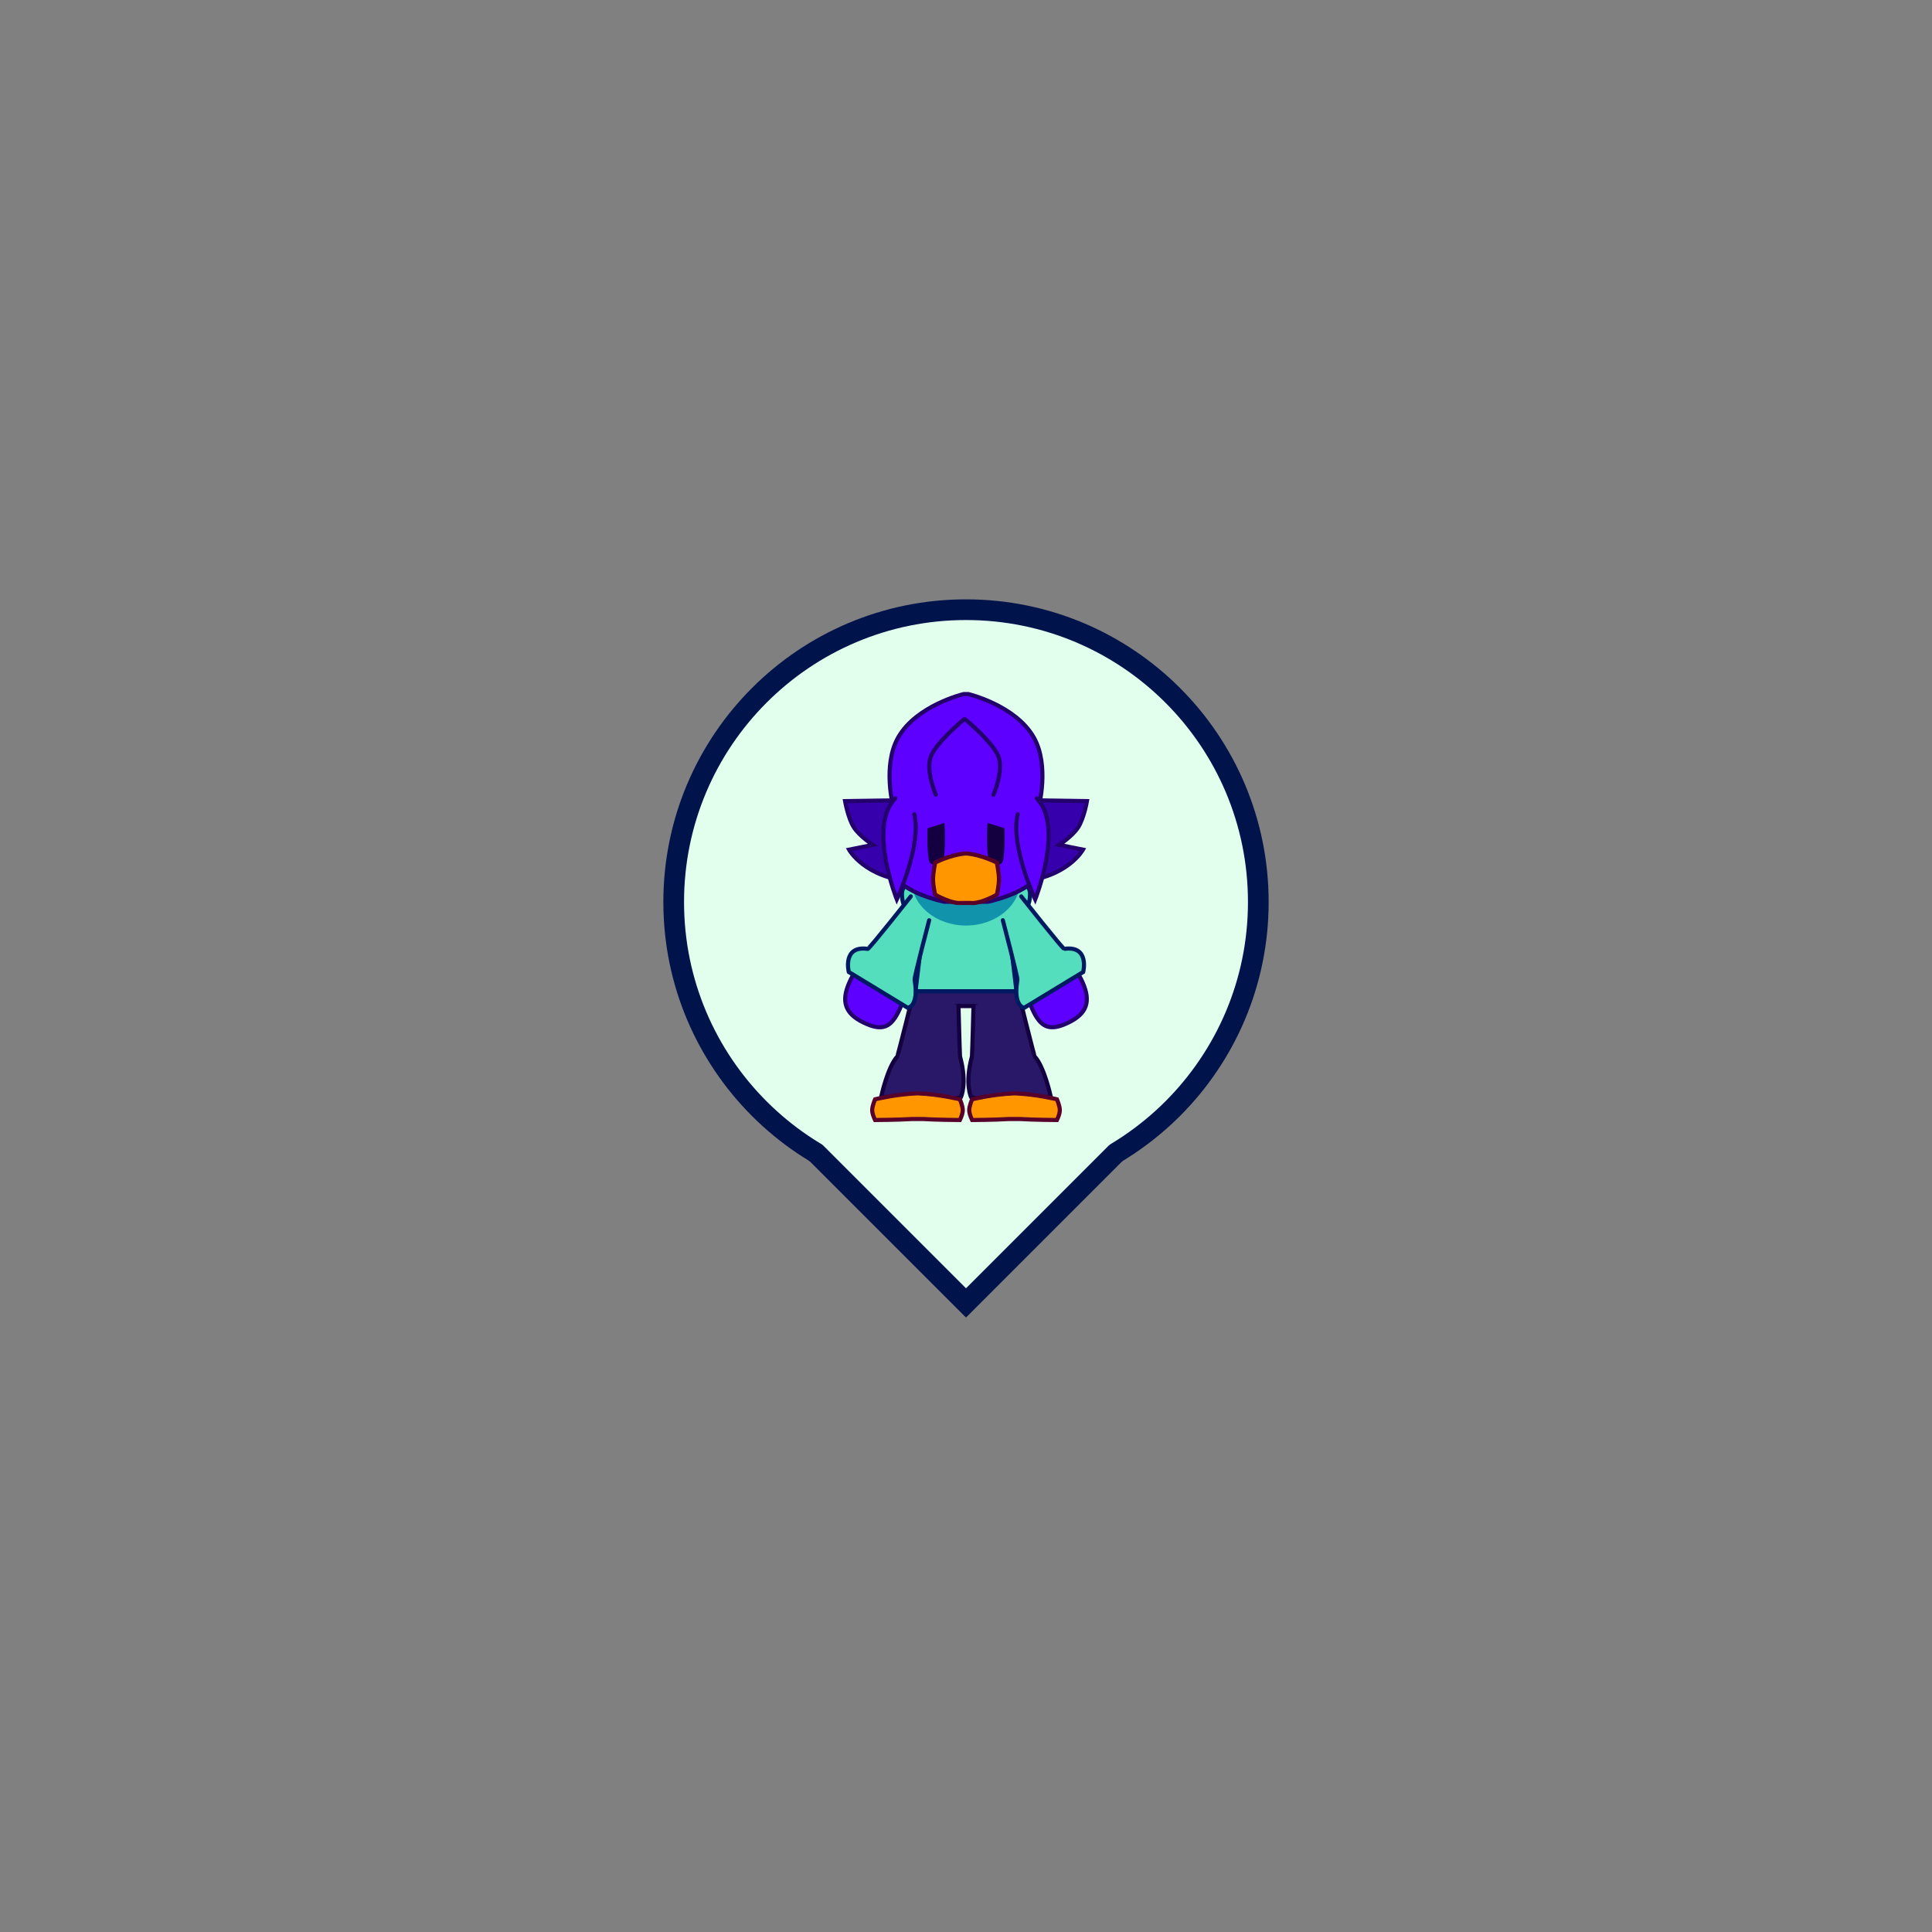 <svg version="1.1" xmlns="http://www.w3.org/2000/svg" xmlns:xlink="http://www.w3.org/1999/xlink" width="93.4" height="93.4" viewBox="0,0,93.4,93.4"><rect x="0" y="0" width="93.4" height="93.4" fill="#808080" stroke="none"/><g transform="translate(-193.3,-133.3)"><g data-paper-data="{&quot;isPaintingLayer&quot;:true}" fill-rule="nonzero" stroke-linejoin="miter" stroke-miterlimit="10" stroke-dasharray="" stroke-dashoffset="0" style="mix-blend-mode: normal"><g data-paper-data="{&quot;index&quot;:null}" fill="#e2ffee" stroke="#00134a" stroke-width="2" stroke-linecap="butt"><path d="M226.369,176.906c0,-7.528 6.103,-13.631 13.631,-13.631c7.528,0 13.631,6.103 13.631,13.631c0,7.528 -6.103,13.631 -13.631,13.631c-7.528,0 -13.631,-6.103 -13.631,-13.631z"/><path d="M240,195.58l-7.573,-7.573l7.573,-7.573l7.573,7.573z"/></g><g data-paper-data="{&quot;index&quot;:null}" fill="#e2ffee" stroke="none" stroke-width="0" stroke-linecap="butt"><path d="M226.369,176.906c0,-7.528 6.103,-13.631 13.631,-13.631c7.528,0 13.631,6.103 13.631,13.631c0,7.528 -6.103,13.631 -13.631,13.631c-7.528,0 -13.631,-6.103 -13.631,-13.631z"/><path d="M240,195.58l-7.573,-7.573l7.573,-7.573l7.573,7.573z"/></g><path d="M193.3,226.7v-93.4h93.4v93.4z" fill="none" stroke="none" stroke-width="0" stroke-linecap="butt"/><path d="M237.501,181.937v-1.654h5.192v1.654z" fill="#291767" stroke="#140040" stroke-width="0.2" stroke-linecap="butt"/><g stroke-width="0.2" stroke-linecap="round"><path d="M242.479,181.074c0,0 0.81,3.269 0.846,3.308c0.463,0.502 0.769,1.923 0.769,1.923c0,0 -1.515,0.257 -2.267,0.251c-0.772,-0.006 -1.579,-0.212 -1.579,-0.212c0,0 -0.32,-0.632 0.038,-1.962c0.016,-0.059 0.077,-2.462 0.077,-2.462" data-paper-data="{&quot;index&quot;:null}" fill="#291767" stroke="#140040"/><path d="M242.075,187.397c-0.685,0.043 -1.778,0.049 -1.778,0.049c0,0 -0.141,-0.273 -0.141,-0.479c0,-0.206 0.141,-0.523 0.141,-0.523c0,0 0.987,-0.241 1.976,-0.284h0.146c0.989,0.043 1.976,0.284 1.976,0.284c0,0 0.141,0.317 0.141,0.523c0,0.206 -0.141,0.479 -0.141,0.479c0,0 -1.092,-0.006 -1.778,-0.049z" data-paper-data="{&quot;index&quot;:null}" fill="#ff9600" stroke="#57002a"/></g><g stroke-width="0.2" stroke-linecap="round"><path d="M239.636,181.92c0,0 0.061,2.403 0.077,2.462c0.359,1.33 0.038,1.962 0.038,1.962c0,0 -0.806,0.206 -1.579,0.212c-0.753,0.006 -2.267,-0.251 -2.267,-0.251c0,0 0.306,-1.421 0.769,-1.923c0.036,-0.039 0.846,-3.308 0.846,-3.308" fill="#291767" stroke="#140040"/><path d="M237.383,187.397c-0.685,0.043 -1.778,0.049 -1.778,0.049c0,0 -0.141,-0.273 -0.141,-0.479c0,-0.206 0.141,-0.523 0.141,-0.523c0,0 0.987,-0.241 1.976,-0.284h0.146c0.989,0.043 1.976,0.284 1.976,0.284c0,0 0.141,0.317 0.141,0.523c0,0.206 -0.141,0.479 -0.141,0.479c0,0 -1.092,-0.006 -1.778,-0.049z" data-paper-data="{&quot;index&quot;:null}" fill="#ff9600" stroke="#57002a"/></g><path d="M241.788,175.452c0,0 1.293,0.363 1.308,1.038c0.026,1.168 -1.077,1.231 -1.077,1.231l0.423,3.5h-4.884l0.423,-3.5c0,0 -1.103,-0.063 -1.077,-1.231c0.015,-0.675 1.308,-1.038 1.308,-1.038" fill="#54debe" stroke="#001a61" stroke-width="0.2" stroke-linecap="round"/><path d="M242.63,175.854c0,1.209 -1.177,2.19 -2.63,2.19c-1.452,0 -2.63,-0.98 -2.63,-2.19c0,-1.209 1.177,-2.19 2.63,-2.19c1.452,0 2.63,0.98 2.63,2.19z" fill="#1093ab" stroke="none" stroke-width="0" stroke-linecap="butt"/><g stroke-width="0.2"><path d="M235.052,182.736c-0.895,-0.431 -1.102,-1.016 -0.687,-1.947c0.415,-0.931 0.853,-1.098 1.748,-0.667c0.895,0.431 1.102,1.016 0.687,1.947c-0.415,0.931 -0.853,1.098 -1.748,0.667z" fill="#5d00ff" stroke="#23006c" stroke-linecap="butt"/><path d="M238.219,177.789c0,0 -0.724,2.756 -0.704,2.875c0.223,1.312 -0.332,1.356 -0.332,1.356l-2.849,-1.731c0,0 -0.324,-1.291 0.916,-1.117c0.072,0.01 2.081,-2.537 2.081,-2.537" fill="#54debe" stroke="#001a61" stroke-linecap="round"/></g><g stroke-width="0.2"><path d="M243.2,182.069c-0.415,-0.931 -0.208,-1.516 0.687,-1.947c0.895,-0.431 1.333,-0.264 1.748,0.667c0.415,0.931 0.208,1.516 -0.687,1.947c-0.895,0.431 -1.333,0.264 -1.748,-0.667z" data-paper-data="{&quot;index&quot;:null}" fill="#5d00ff" stroke="#23006c" stroke-linecap="butt"/><path d="M242.669,176.635c0,0 2.009,2.547 2.081,2.537c1.24,-0.174 0.916,1.117 0.916,1.117l-2.849,1.731c0,0 -0.555,-0.044 -0.332,-1.356c0.02,-0.119 -0.704,-2.875 -0.704,-2.875" data-paper-data="{&quot;index&quot;:null}" fill="#54debe" stroke="#001a61" stroke-linecap="round"/></g><g><path d="M237.385,175.914c-2.285,-0.174 -3.038,-1.538 -3.038,-1.538l1.154,-0.231c0,0 -0.647,-0.418 -0.925,-0.855c-0.278,-0.437 -0.421,-1.26 -0.421,-1.26l2.462,-0.038" fill="#3700ad" stroke="#23006c" stroke-width="0.2" stroke-linecap="round"/><path d="M243.385,171.991l2.462,0.038c0,0 -0.142,0.823 -0.421,1.26c-0.278,0.437 -0.925,0.855 -0.925,0.855l1.154,0.231c0,0 -0.753,1.364 -3.038,1.538" data-paper-data="{&quot;index&quot;:null}" fill="#3700ad" stroke="#23006c" stroke-width="0.2" stroke-linecap="round"/><path d="M240.116,166.855c0,0 2.263,0.539 3.152,2.08c0.79,1.368 0.24,3.4 0.24,3.4c0,0 0.636,2.073 0.103,3.12c-0.533,1.047 -2.57,1.44 -2.57,1.44h-2.083c0,0 -2.036,-0.393 -2.57,-1.44c-0.533,-1.047 0.103,-3.12 0.103,-3.12c0,0 -0.55,-2.032 0.24,-3.4c0.89,-1.541 3.152,-2.08 3.152,-2.08z" fill="#5d00ff" stroke="#23006c" stroke-width="0.2" stroke-linecap="round"/><path d="M238.54,171.72c0,0 -0.5,-1.15 -0.243,-1.84c0.258,-0.69 1.601,-1.8 1.601,-1.8h0.072c0,0 1.343,1.11 1.601,1.8c0.258,0.69 -0.243,1.84 -0.243,1.84" data-paper-data="{&quot;index&quot;:null}" fill="none" stroke="#23006c" stroke-width="0.2" stroke-linecap="round"/><path d="M238.257,172.585c0.166,-0.16 0.436,-0.16 0.602,0c0.166,0.16 0.166,2.267 0,2.427c-0.166,0.16 -0.436,0.16 -0.602,0c-0.166,-0.16 -0.166,-2.267 0,-2.427z" fill="#140040" stroke="none" stroke-width="0" stroke-linecap="butt"/><path d="M241.141,172.585c0.166,-0.16 0.436,-0.16 0.602,0c0.166,0.16 0.166,2.267 0,2.427c-0.166,0.16 -0.436,0.16 -0.602,0c-0.166,-0.16 -0.166,-2.267 0,-2.427z" fill="#140040" stroke="none" stroke-width="0" stroke-linecap="butt"/><path d="M239.803,176.951c-0.499,0.066 -1.294,-0.4 -1.294,-0.4c0,0 -0.103,-0.422 -0.103,-0.741c0,-0.319 0.103,-0.809 0.103,-0.809c0,0 0.718,-0.373 1.438,-0.438h0.106c0.72,0.066 1.438,0.438 1.438,0.438c0,0 0.103,0.49 0.103,0.809c0,0.319 -0.103,0.741 -0.103,0.741c0,0 -0.795,0.466 -1.294,0.4z" data-paper-data="{&quot;index&quot;:null}" fill="#ff9600" stroke="#57002a" stroke-width="0.2" stroke-linecap="round"/><path d="M243.422,171.895c1.327,1.369 -0.077,4.885 -0.077,4.885c0,0 -1.21,-2.592 -0.846,-4.115" fill="#5d00ff" stroke="#23006c" stroke-width="0.2" stroke-linecap="round"/><path d="M237.501,172.664c0.364,1.523 -0.846,4.115 -0.846,4.115c0,0 -1.404,-3.515 -0.077,-4.885" data-paper-data="{&quot;index&quot;:null}" fill="#5d00ff" stroke="#23006c" stroke-width="0.2" stroke-linecap="round"/></g><path d="M237.812,173.445l-0.091,-0.844l1.967,-0.409v0.663z" fill="#5d00ff" stroke="none" stroke-width="0" stroke-linecap="butt"/><path d="M240.312,172.854v-0.663l1.967,0.409l-0.091,0.844z" data-paper-data="{&quot;index&quot;:null}" fill="#5d00ff" stroke="none" stroke-width="0" stroke-linecap="butt"/></g></g></svg>